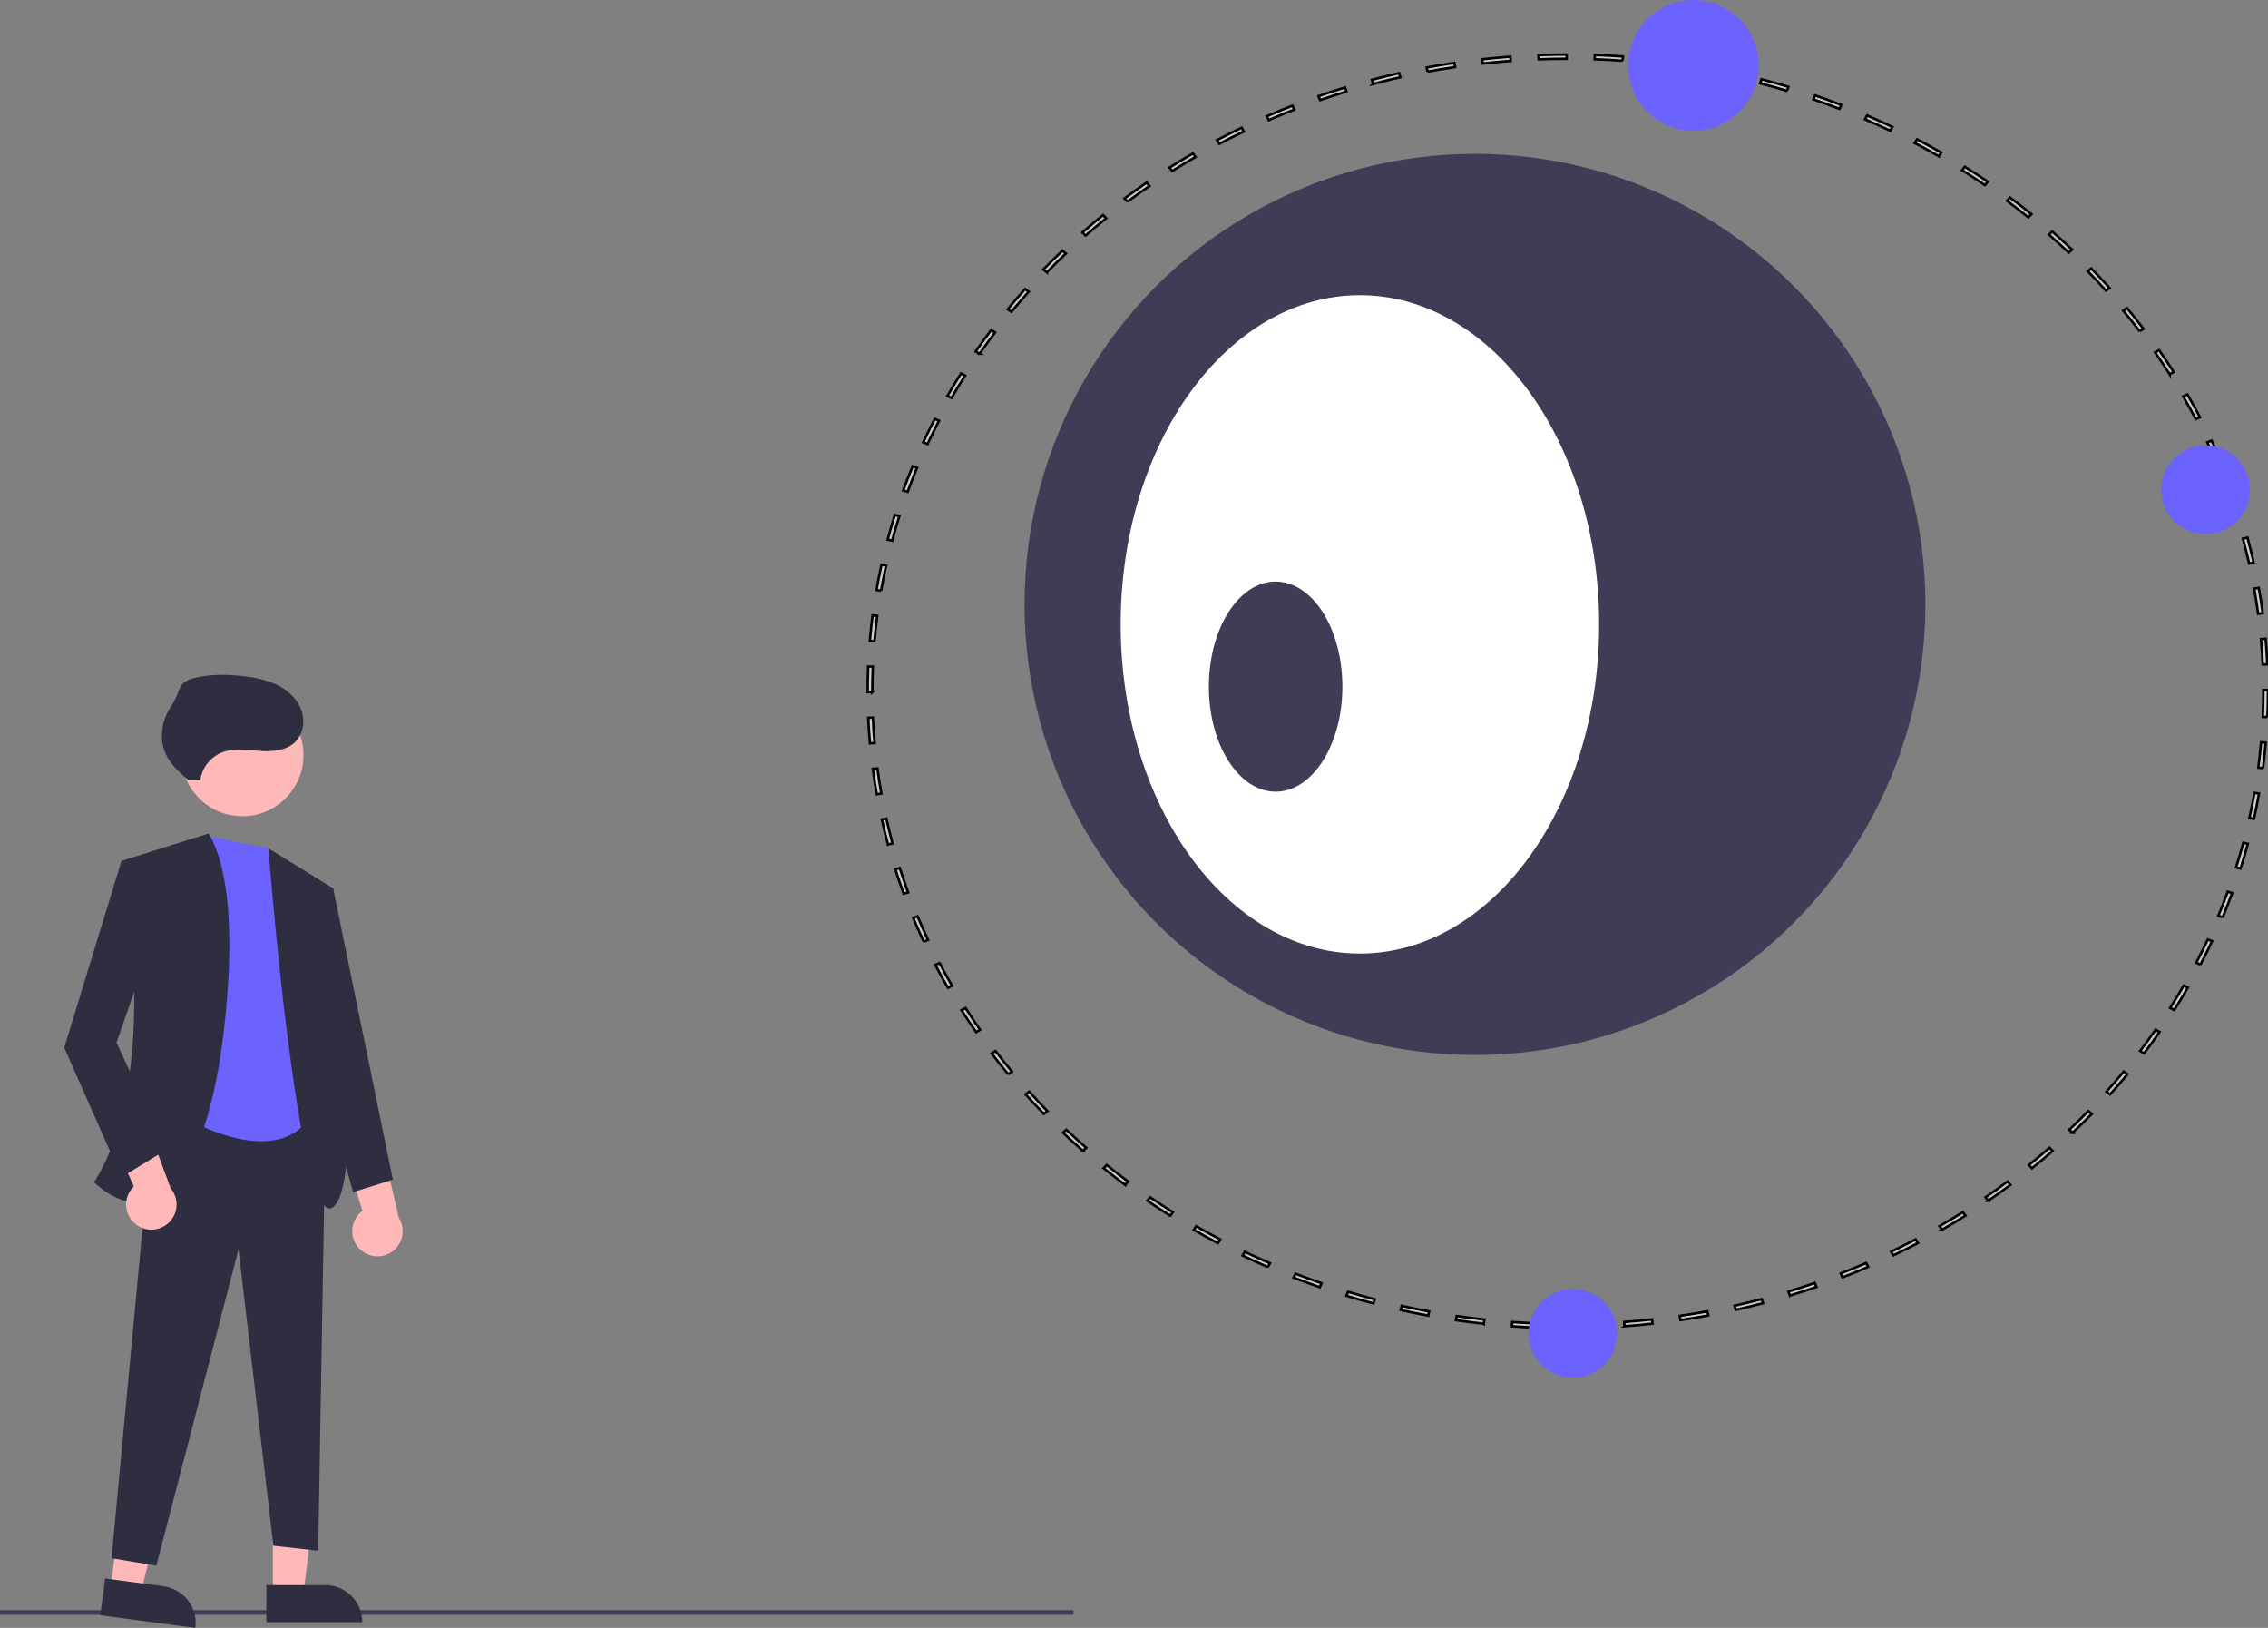 <svg width="910.888" height="653.614" xmlns="http://www.w3.org/2000/svg" data-name="Layer 1">

 <rect width="100%" height="100%" fill="#808080" stroke="none"/>

 <g>
  <title>Layer 1</title>
  <rect id="svg_1" fill="#3f3d56" height="1.875" width="431.182" y="646.476"/>
  <polygon id="svg_2" fill="#ffb8b8" points="109.607 639.942 121.866 639.942 127.699 592.654 109.605 592.654 109.607 639.942"/>
  <path id="svg_3" transform="rotate(179.997 397.081 1410.94)" fill="#2f2e41" d="m648.617,2170.576l38.531,0a0,0 0 0 1 0,0l0,14.887a0,0 0 0 1 0,0l-23.644,0a14.887,14.887 0 0 1 -14.887,-14.887l0,0a0,0 0 0 1 0,-0z"/>
  <polygon id="svg_4" fill="#ffb8b8" points="44.379 637.585 56.532 639.205 68.564 593.103 50.629 590.712 44.379 637.585"/>
  <path id="svg_5" transform="rotate(-172.406 162.109 1430.93)" fill="#2f2e41" d="m347.75,2190.366l38.531,0a0,0 0 0 1 0,0l0,14.887a0,0 0 0 1 0,0l-23.644,0a14.887,14.887 0 0 1 -14.887,-14.887l0,0a0,0 0 0 1 0,0l0,-0z"/>
  <polygon id="svg_6" fill="#2f2e41" points="61.796 444.64 130.796 447.64 127.796 622.64 109.796 620.64 95.796 501.64 62.796 628.64 44.796 625.64 61.796 444.64"/>
  <path id="svg_7" fill="#6c63ff" d="m107.796,340.64l-24,-4.903l-15,109.903s44,29 58,-1l-19,-104z"/>
  <circle id="svg_8" fill="#ffb8b8" r="24.561" cy="303.171" cx="97.328"/>
  <path id="svg_9" fill="#2f2e41" d="m83.796,334.64l-35,11s17,85 -11,129c0,0 35,37 50,-46c0,0 12,-67 -4,-94z"/>
  <path id="svg_10" fill="#2f2e41" d="m107.796,340.64l26,16s14,117 0,128s-26,-144 -26,-144z"/>
  <path id="svg_11" fill="#ffb8b8" d="m144.606,501.607a10.056,10.056 0 0 1 0.968,-15.389l-10.571,-34.136l17.833,5.18l7.304,31.622a10.11,10.11 0 0 1 -15.534,12.723z"/>
  <path id="svg_12" fill="#ffb8b8" d="m54.782,491.734a10.056,10.056 0 0 1 -1.01,-15.386l-14.853,-32.502l18.349,2.854l11.292,30.426a10.11,10.11 0 0 1 -13.778,14.607l0,-0z"/>
  <polygon id="svg_13" fill="#2f2e41" points="57.796 346.64 48.796 345.64 25.796 420.64 48.796 472.64 66.796 461.64 46.796 418.64 62.796 372.64 57.796 346.64"/>
  <polygon id="svg_14" fill="#2f2e41" points="128.796 355.64 133.796 356.64 157.796 473.64 141.796 478.64 122.796 409.64 128.796 355.64"/>
  <path id="svg_15" fill="#2f2e41" d="m80.451,313.256a14.063,14.063 0 0 1 8.444,-11.037c4.728,-1.938 10.061,-1.12 15.157,-0.749s10.77,0.049 14.448,-3.499c3.36,-3.241 4.115,-8.618 2.493,-12.995s-5.296,-7.775 -9.469,-9.866a40.791,40.791 0 0 0 -13.471,-3.56c-6.811,-0.823 -13.805,-0.928 -20.443,0.804s-4.927,5.444 -8.817,11.095s-5.055,13.35 -2.09,19.536c1.985,4.139 5.541,7.273 9.004,10.286"/>
  <path stroke="null" id="svg_16" fill="#ccc" d="m629.838,533.306l-0,-1.705c3.727,-0.001 7.511,-0.071 11.247,-0.206l0.075,1.703c-3.761,0.137 -7.57,0.207 -11.322,0.208zm-11.319,-0.197c-3.748,-0.133 -7.55,-0.337 -11.301,-0.606l0.147,-1.7c3.727,0.268 7.504,0.47 11.227,0.603l-0.073,1.703zm33.942,-0.628l-0.149,-1.7c3.72,-0.271 7.485,-0.614 11.19,-1.021l0.225,1.693c-3.73,0.409 -7.52,0.755 -11.266,1.028l0,0zm-56.51,-0.994c-3.738,-0.407 -7.51,-0.887 -11.213,-1.428l0.297,-1.683c3.678,0.537 7.425,1.014 11.138,1.418l-0.222,1.693zm78.986,-1.473l-0.299,-1.683c3.677,-0.54 7.399,-1.159 11.064,-1.836l0.373,1.67c-3.689,0.683 -7.437,1.305 -11.138,1.85l-0,0zm-101.339,-1.792c-3.689,-0.679 -7.407,-1.436 -11.05,-2.247l0.446,-1.656c3.619,0.807 7.312,1.557 10.976,2.232l-0.372,1.671zm123.525,-2.316l-0.449,-1.655c3.63,-0.812 7.285,-1.702 10.864,-2.645l0.522,1.638c-3.604,0.949 -7.284,1.845 -10.937,2.662l-0,0zm-145.516,-2.583c-3.615,-0.949 -7.253,-1.976 -10.813,-3.053l0.592,-1.618c3.537,1.07 7.151,2.091 10.741,3.033l-0.52,1.638zm167.262,-3.145l-0.594,-1.617c3.539,-1.075 7.102,-2.232 10.593,-3.438l0.666,1.593c-3.514,1.214 -7.102,2.379 -10.665,3.461zm-188.773,-3.369c-3.517,-1.212 -7.059,-2.507 -10.53,-3.851l0.735,-1.568c3.447,1.335 6.966,2.622 10.46,3.825l-0.665,1.595zm209.911,-3.931l-0.736,-1.568c3.427,-1.331 6.868,-2.742 10.227,-4.194l0.806,1.54c-3.381,1.462 -6.846,2.882 -10.296,4.223l0,0zm-230.787,-4.155c-3.405,-1.47 -6.819,-3.021 -10.147,-4.612l0.872,-1.508c3.305,1.579 6.696,3.121 10.078,4.581l-0.804,1.54zm251.188,-4.666l-0.873,-1.508c3.302,-1.58 6.609,-3.24 9.829,-4.934l0.939,1.475c-3.242,1.706 -6.572,3.377 -9.895,4.968l-0,0zm-271.265,-4.926c-3.267,-1.717 -6.53,-3.513 -9.698,-5.339l1.003,-1.44c3.147,1.813 6.388,3.598 9.633,5.304l-0.938,1.475zm290.831,-5.369l-1.003,-1.44c3.143,-1.81 6.294,-3.707 9.367,-5.639l1.065,1.402c-3.093,1.945 -6.266,3.856 -9.429,5.678l-0,0zm-309.982,-5.658c-3.1,-1.948 -6.192,-3.975 -9.191,-6.027l1.127,-1.362c2.979,2.038 6.051,4.052 9.13,5.987l-1.065,1.402zm328.586,-6.038l-1.128,-1.362c2.972,-2.033 5.948,-4.154 8.845,-6.307l1.186,1.32c-2.917,2.167 -5.913,4.303 -8.904,6.349l-0,0zm-346.693,-6.347c-2.91,-2.163 -5.813,-4.408 -8.626,-6.676l1.243,-1.275c2.795,2.252 5.678,4.483 8.569,6.631l-1.186,1.32zm364.216,-6.671l-1.243,-1.275c2.793,-2.251 5.574,-4.584 8.265,-6.934l1.298,1.23c-2.709,2.365 -5.508,4.713 -8.32,6.979l-0,0zm-381.166,-6.986c-2.704,-2.362 -5.399,-4.811 -8.008,-7.278l1.351,-1.182c2.592,2.451 5.269,4.884 7.956,7.23l-1.299,1.23zm397.494,-7.272l-1.351,-1.182c2.584,-2.444 5.152,-4.972 7.632,-7.515l1.402,1.132c-2.497,2.559 -5.082,5.104 -7.684,7.565l0,0zm-413.182,-7.568c-2.499,-2.562 -4.969,-5.198 -7.34,-7.835l1.452,-1.079c2.355,2.62 4.808,5.238 7.291,7.782l-1.402,1.132zm428.212,-7.837l-1.452,-1.079c2.369,-2.634 4.707,-5.342 6.95,-8.05l1.498,1.025c-2.257,2.726 -4.612,5.452 -6.995,8.103l0,0zm-442.539,-8.091c-2.259,-2.728 -4.488,-5.533 -6.623,-8.339l1.542,-0.971c2.121,2.788 4.335,5.574 6.579,8.284l-1.498,1.025zm456.168,-8.367l-1.542,-0.969c2.129,-2.8 4.222,-5.672 6.218,-8.535l1.584,0.912c-2.01,2.882 -4.116,5.773 -6.26,8.592l0,0zm-469.04,-8.544c-2.009,-2.88 -3.981,-5.837 -5.863,-8.791l1.622,-0.854c1.869,2.933 3.829,5.871 5.824,8.732l-1.583,0.913zm481.178,-8.864l-1.622,-0.854c1.877,-2.949 3.708,-5.966 5.445,-8.967l1.659,0.794c-1.748,3.021 -3.592,6.058 -5.481,9.027l0,0zm-492.509,-8.924c-1.747,-3.016 -3.45,-6.106 -5.063,-9.186l1.693,-0.733c1.602,3.059 3.294,6.129 5.029,9.124l-1.659,0.794zm503.068,-9.327l-1.693,-0.732c1.605,-3.07 3.164,-6.213 4.632,-9.343l1.725,0.669c-1.478,3.15 -3.047,6.315 -4.663,9.406l0,0zm-512.781,-9.219c-1.476,-3.14 -2.899,-6.343 -4.229,-9.521l1.752,-0.606c1.321,3.156 2.734,6.338 4.2,9.456l-1.724,0.671zm521.686,-9.761l-1.753,-0.604c1.329,-3.189 2.603,-6.439 3.785,-9.66l1.778,0.539c-1.189,3.243 -2.471,6.514 -3.81,9.725l0,0zm-529.726,-9.455c-1.194,-3.24 -2.33,-6.547 -3.376,-9.828l1.801,-0.474c1.04,3.258 2.168,6.542 3.354,9.761l-1.778,0.541zm536.901,-10.103l-1.801,-0.473c1.034,-3.253 2.011,-6.577 2.904,-9.88l1.82,0.406c-0.898,3.326 -1.881,6.673 -2.922,9.947l0,-0zm-543.212,-9.67c-0.901,-3.32 -1.738,-6.698 -2.489,-10.043l1.837,-0.341c0.746,3.323 1.578,6.68 2.472,9.977l-1.82,0.408zm548.611,-10.322l-1.838,-0.34c0.741,-3.32 1.419,-6.706 2.014,-10.061l1.851,0.271c-0.599,3.378 -1.281,6.786 -2.027,10.129l-0,-0zm-553.14,-9.849c-0.601,-3.365 -1.136,-6.795 -1.589,-10.193l1.861,-0.205c0.45,3.376 0.981,6.782 1.579,10.125l-1.851,0.273zm556.743,-10.478l-1.862,-0.203c0.446,-3.374 0.822,-6.798 1.117,-10.175l1.869,0.135c-0.298,3.4 -0.676,6.847 -1.124,10.244l0,0zm-559.468,-9.958c-0.303,-3.405 -0.533,-6.863 -0.686,-10.277l1.873,-0.069c0.151,3.392 0.381,6.827 0.681,10.209l-1.868,0.137zm561.266,-10.562l-1.873,-0.067c0.146,-3.397 0.221,-6.837 0.221,-10.225l-0.001,-0.565l1.875,0l0.001,0.561c0,3.414 -0.075,6.877 -0.223,10.296l-0,0zm-560.314,-10.01l-1.875,0l0,-0.286c0,-3.325 0.071,-6.693 0.211,-10.006l1.873,0.066c-0.139,3.291 -0.21,6.636 -0.21,9.944l-0,0.283zm558.414,-11.07c-0.155,-3.385 -0.387,-6.82 -0.693,-10.208l1.869,-0.139c0.307,3.411 0.541,6.869 0.697,10.276l-1.873,0.071zm-557.547,-9.365l-1.869,-0.133c0.295,-3.414 0.669,-6.86 1.112,-10.246l1.862,0.201c-0.44,3.363 -0.812,6.787 -1.105,10.177zm555.714,-11.017c-0.452,-3.362 -0.987,-6.768 -1.591,-10.123l1.851,-0.275c0.607,3.378 1.146,6.807 1.6,10.192l-1.86,0.206zm-553.056,-9.289l-1.851,-0.27c0.594,-3.375 1.272,-6.784 2.016,-10.131l1.837,0.337c-0.738,3.325 -1.411,6.711 -2.002,10.064zm549.426,-10.892c-0.752,-3.331 -1.588,-6.686 -2.484,-9.974l1.82,-0.41c0.903,3.31 1.744,6.688 2.501,10.041l-1.836,0.343zm-544.977,-9.153l-1.821,-0.405c0.892,-3.318 1.871,-6.666 2.911,-9.951l1.801,0.472c-1.033,3.263 -2.006,6.589 -2.891,9.884l0,0zm539.566,-10.695c-1.044,-3.256 -2.175,-6.539 -3.365,-9.758l1.778,-0.543c1.197,3.241 2.337,6.546 3.387,9.824l-1.8,0.477zm-533.346,-8.957l-1.779,-0.538c1.186,-3.246 2.464,-6.519 3.798,-9.729l1.754,0.603c-1.326,3.188 -2.595,6.44 -3.773,9.664zm526.182,-10.428c-1.332,-3.171 -2.749,-6.351 -4.212,-9.452l1.723,-0.672c1.473,3.122 2.9,6.324 4.241,9.516l-1.752,0.608zm-518.207,-8.75l-1.726,-0.668c1.473,-3.149 3.039,-6.316 4.652,-9.41l1.694,0.73c-1.603,3.074 -3.157,6.219 -4.62,9.348l-0,0zm509.366,-9.996c-1.605,-3.056 -3.3,-6.124 -5.039,-9.119l1.657,-0.796c1.752,3.016 3.459,6.104 5.074,9.181l-1.692,0.734zm-499.713,-8.519l-1.661,-0.792c1.747,-3.029 3.588,-6.068 5.471,-9.033l1.624,0.852c-1.87,2.945 -3.699,5.964 -5.434,8.972l0,0zm489.23,-9.53c-1.875,-2.935 -3.837,-5.87 -5.835,-8.727l1.582,-0.915c2.011,2.875 3.987,5.831 5.874,8.785l-1.621,0.856zm-477.969,-8.205l-1.585,-0.911c2.011,-2.891 4.114,-5.784 6.25,-8.598l1.542,0.968c-2.122,2.795 -4.21,5.668 -6.208,8.541l0,0zm465.917,-9.03c-2.126,-2.786 -4.344,-5.571 -6.589,-8.277l1.496,-1.027c2.261,2.724 4.493,5.527 6.633,8.333l-1.54,0.971zm-453.129,-7.816l-1.498,-1.024c2.259,-2.734 4.609,-5.463 6.985,-8.111l1.453,1.078c-2.36,2.63 -4.695,5.34 -6.94,8.057l0,0zm439.589,-8.493c-2.364,-2.623 -4.821,-5.239 -7.3,-7.774l1.401,-1.133c2.496,2.552 4.969,5.186 7.35,7.827l-1.45,1.08zm-425.362,-7.359l-1.403,-1.13c2.489,-2.557 5.071,-5.105 7.674,-7.573l1.353,1.18c-2.586,2.451 -5.151,4.983 -7.624,7.522l-0,0zm410.424,-7.92c-2.594,-2.448 -5.274,-4.877 -7.965,-7.222l1.297,-1.231c2.709,2.361 5.406,4.807 8.017,7.27l-1.349,1.183zm-394.854,-6.84l-1.3,-1.229c2.705,-2.367 5.502,-4.717 8.312,-6.987l1.245,1.274c-2.792,2.255 -5.57,4.591 -8.257,6.942l0,0zm378.613,-7.31c-2.801,-2.252 -5.687,-4.48 -8.577,-6.622l1.185,-1.321c2.909,2.157 5.815,4.4 8.634,6.667l-1.241,1.277zm-361.801,-6.265l-1.188,-1.319c2.909,-2.166 5.902,-4.305 8.896,-6.358l1.129,1.361c-2.975,2.039 -5.948,4.164 -8.837,6.315l0,0zm344.359,-6.663c-2.991,-2.041 -6.065,-4.052 -9.136,-5.979l1.064,-1.403c3.092,1.939 6.187,3.964 9.199,6.019l-1.126,1.363zm-326.415,-5.641l-1.068,-1.401c3.09,-1.947 6.261,-3.861 9.423,-5.687l1.005,1.439c-3.142,1.814 -6.291,3.714 -9.36,5.648l0,0zm307.882,-5.979c-3.161,-1.815 -6.404,-3.596 -9.641,-5.293l0.937,-1.477c3.257,1.708 6.522,3.501 9.705,5.328l-1.001,1.441zm-288.922,-4.97l-0.941,-1.475c3.241,-1.709 6.569,-3.384 9.889,-4.977l0.875,1.507c-3.299,1.582 -6.604,3.246 -9.823,4.944l0,0zm269.413,-5.26c-3.311,-1.577 -6.703,-3.115 -10.084,-4.571l0.802,-1.541c3.403,1.465 6.82,3.013 10.152,4.601l-0.87,1.51zm-249.559,-4.262l-0.807,-1.539c3.38,-1.465 6.843,-2.89 10.292,-4.233l0.738,1.567c-3.425,1.334 -6.865,2.749 -10.223,4.205l0,0zm229.192,-4.505c-3.446,-1.331 -6.966,-2.614 -10.465,-3.815l0.663,-1.595c3.521,1.209 7.067,2.501 10.534,3.841l-0.732,1.569zm-208.572,-3.525l-0.668,-1.593c3.508,-1.216 7.094,-2.384 10.66,-3.471l0.596,1.616c-3.541,1.08 -7.103,2.24 -10.588,3.448l0,0zm187.477,-3.716c-3.543,-1.068 -7.157,-2.085 -10.745,-3.022l0.518,-1.638c3.611,0.943 7.25,1.966 10.816,3.042l-0.59,1.618zm-166.155,-2.788l-0.524,-1.636c3.605,-0.954 7.284,-1.854 10.934,-2.675l0.45,1.655c-3.626,0.816 -7.28,1.71 -10.861,2.656l-0,0zm144.539,-2.857c-3.619,-0.803 -7.313,-1.55 -10.979,-2.22l0.37,-1.671c3.69,0.675 7.409,1.428 11.053,2.235l-0.444,1.656zm-122.709,-2.052l-0.376,-1.67c3.675,-0.684 7.422,-1.31 11.136,-1.861l0.302,1.682c-3.69,0.547 -7.411,1.169 -11.062,1.848l-0,0zm100.662,-1.983c-3.687,-0.534 -7.435,-1.008 -11.14,-1.407l0.221,-1.693c3.73,0.402 7.503,0.878 11.214,1.417l-0.295,1.683zm-78.467,-1.306l-0.227,-1.692c3.729,-0.413 7.519,-0.763 11.264,-1.039l0.152,1.699c-3.72,0.275 -7.485,0.622 -11.189,1.033l-0,0zm56.134,-1.099c-3.716,-0.263 -7.494,-0.462 -11.228,-0.591l0.071,-1.704c3.759,0.13 7.561,0.33 11.302,0.595l-0.146,1.7zm-33.719,-0.558l-0.077,-1.703c3.748,-0.141 7.557,-0.215 11.32,-0.221l0.003,1.705c-3.737,0.006 -7.521,0.079 -11.245,0.219l-0,0z"/>
  <circle id="svg_17" fill="#3f3d56" r="180.909" cy="242.685" cx="592.383"/>
  <ellipse id="svg_18" fill="#fff" ry="132.167" rx="96.079" cy="250.685" cx="546.175"/>
  <ellipse id="svg_19" fill="#3f3d56" ry="42.181" rx="26.814" cy="275.685" cx="512.326"/>
  <circle id="svg_20" fill="#6c63ff" r="17.81" cy="196.655" cx="885.817"/>
  <circle id="svg_21" fill="#6c63ff" r="26.246" cy="26.246" cx="680.092"/>
  <circle id="svg_22" fill="#6c63ff" r="17.81" cy="535.351" cx="631.704"/>
 </g>
</svg>